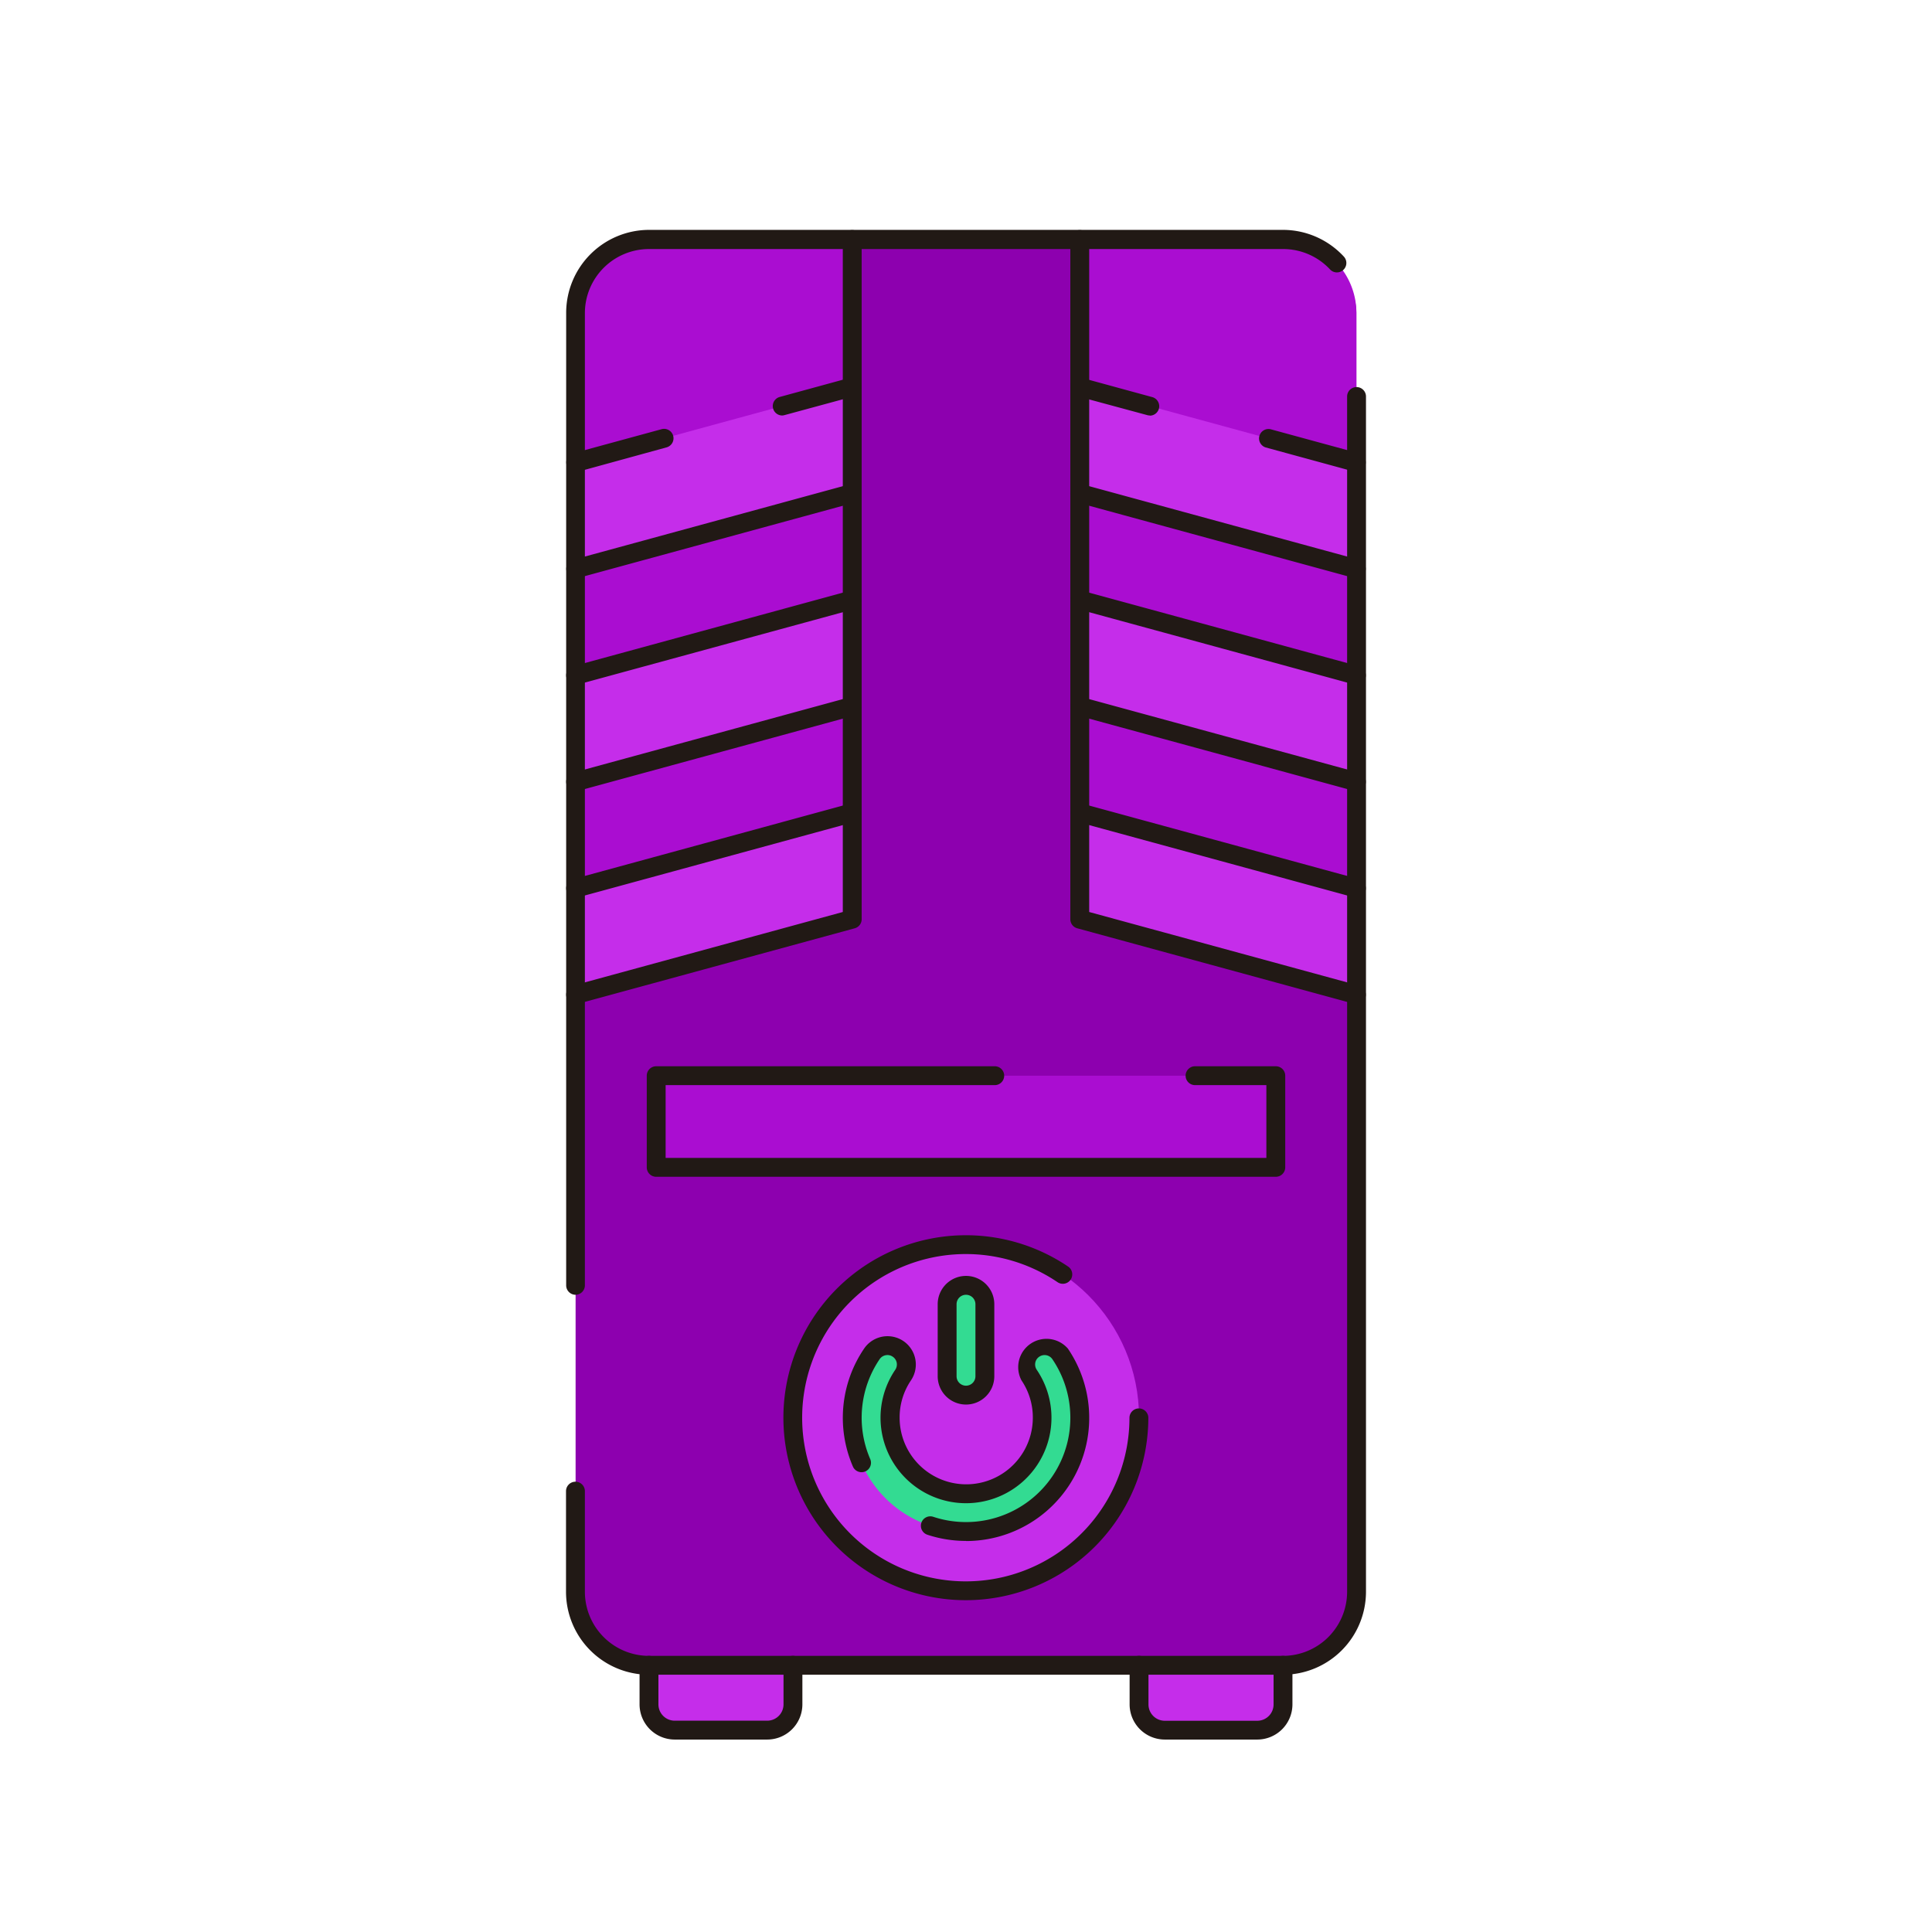 <svg height="512" viewBox="0 0 512 512" width="512" xmlns="http://www.w3.org/2000/svg"><g id="_06" data-name="06"><path d="m172 441.32h38.14a0 0 0 0 1 0 0v10.39a6.81 6.81 0 0 1 -6.81 6.81h-24.53a6.81 6.81 0 0 1 -6.81-6.81v-10.39a0 0 0 0 1 .01 0z" fill="#c52dea"/><path d="m301.86 441.32h38.14a0 0 0 0 1 0 0v10.39a6.81 6.81 0 0 1 -6.81 6.81h-24.52a6.81 6.81 0 0 1 -6.81-6.81v-10.39a0 0 0 0 1 0 0z" fill="#c52dea"/><rect fill="#8d00af" height="377.84" rx="19.45" width="206.91" x="152.54" y="63.47"/><circle cx="256" cy="375.71" fill="#c52dea" r="45.86"/><rect fill="#33db92" height="29.09" rx="5" width="10" x="251" y="340.63"/><path d="m256 405.86a30.15 30.15 0 0 1 -25-47.06 5 5 0 0 1 8.28 5.61 20.15 20.15 0 1 0 33.36 0 5 5 0 0 1 8.36-5.61 30.15 30.15 0 0 1 -25 47.06z" fill="#33db92"/><path d="m173.9 285.07h164.2v24.29h-164.2z" fill="#aa0dd1"/><path d="m359.46 82.92v180.68l-73.31-20v-180.13h53.85a19.45 19.45 0 0 1 19.46 19.45z" fill="#aa0dd1"/><g fill="#c52dea"><path d="m359.46 235.39-73.31-20v28.21l73.31 20z"/><path d="m359.46 178.97-73.31-20v28.21l73.31 20z"/><path d="m359.46 122.55-73.31-20v28.21l73.31 20z"/></g><path d="m152.54 82.92v180.68l73.31-20v-180.13h-53.85a19.45 19.45 0 0 0 -19.46 19.45z" fill="#aa0dd1"/><path d="m152.54 235.39 73.31-20v28.21l-73.31 20z" fill="#c52dea"/><path d="m152.54 178.97 73.31-20v28.21l-73.31 20z" fill="#c52dea"/><path d="m152.54 122.55 73.31-20v28.21l-73.31 20z" fill="#c52dea"/></g><g id="Line" fill="#211915"><path d="m203.33 461h-24.53a9.33 9.33 0 0 1 -9.31-9.31v-10.37a2.5 2.5 0 1 1 5 0v10.39a4.32 4.32 0 0 0 4.31 4.29h24.53a4.32 4.32 0 0 0 4.31-4.31v-10.37a2.5 2.5 0 0 1 5 0v10.39a9.33 9.33 0 0 1 -9.31 9.29z"/><path d="m333.2 461h-24.53a9.33 9.33 0 0 1 -9.31-9.31v-10.37a2.5 2.5 0 0 1 5 0v10.39a4.32 4.32 0 0 0 4.31 4.31h24.53a4.32 4.32 0 0 0 4.31-4.31v-10.39a2.5 2.5 0 1 1 5 0v10.39a9.33 9.33 0 0 1 -9.31 9.29z"/><path d="m152.54 343.13a2.5 2.5 0 0 1 -2.5-2.5v-257.71a22 22 0 0 1 22-22h167.96a22 22 0 0 1 16.2 7.15 2.5 2.5 0 0 1 -3.69 3.37 17 17 0 0 0 -12.51-5.44h-168a17 17 0 0 0 -17 17v257.63a2.5 2.5 0 0 1 -2.46 2.5z"/><path d="m340 443.82h-168a22 22 0 0 1 -22-21.95v-26.7a2.5 2.5 0 0 1 5 0v26.7a17 17 0 0 0 17 16.95h168a17 17 0 0 0 17-16.95v-316.79a2.5 2.5 0 1 1 5 0v316.79a22 22 0 0 1 -22 21.95z"/><path d="m256 424.07a48.36 48.36 0 1 1 27-88.46 2.5 2.5 0 1 1 -2.8 4.14 43.37 43.37 0 1 0 19.12 36 2.5 2.5 0 1 1 5 0 48.41 48.41 0 0 1 -48.32 48.32z"/><path d="m256 372.22a7.5 7.5 0 0 1 -7.5-7.5v-19.09a7.5 7.5 0 0 1 15 0v19.09a7.5 7.5 0 0 1 -7.5 7.5zm0-29.09a2.5 2.5 0 0 0 -2.5 2.5v19.09a2.5 2.5 0 0 0 5 0v-19.09a2.5 2.5 0 0 0 -2.5-2.5z"/><path d="m256 408.36a32.56 32.56 0 0 1 -10.24-1.64 2.5 2.5 0 0 1 1.57-4.75 27.65 27.65 0 0 0 31.56-41.77 2.5 2.5 0 0 0 -3.47-.66 2.47 2.47 0 0 0 -1.06 1.59 2.54 2.54 0 0 0 .39 1.88 22.65 22.65 0 1 1 -37.5 0 2.54 2.54 0 0 0 .39-1.88 2.47 2.47 0 0 0 -1.06-1.59 2.43 2.43 0 0 0 -1.87-.39 2.48 2.48 0 0 0 -1.6 1.05 27.63 27.63 0 0 0 -2.47 26.52 2.5 2.5 0 0 1 -4.58 2 32.61 32.61 0 0 1 2.94-31.33 7.5 7.5 0 0 1 13.57 2.81 7.51 7.51 0 0 1 -1.16 5.62 17.49 17.49 0 0 0 -3 9.89 17.65 17.65 0 1 0 35.3 0 17.49 17.49 0 0 0 -3-9.89 7.5 7.5 0 0 1 12.29-8.43 32.64 32.64 0 0 1 -27 51z"/><path d="m338.1 311.86h-164.2a2.5 2.5 0 0 1 -2.5-2.5v-24.29a2.5 2.5 0 0 1 2.5-2.5h89.72a2.5 2.5 0 0 1 0 5h-87.22v19.29h159.2v-19.29h-18.9a2.5 2.5 0 0 1 0-5h21.4a2.5 2.5 0 0 1 2.5 2.5v24.29a2.5 2.5 0 0 1 -2.5 2.5z"/><path d="m359.46 266.1a2.5 2.5 0 0 1 -.66-.09l-73.31-20a2.49 2.49 0 0 1 -1.84-2.41v-180.13a2.5 2.5 0 0 1 5 0v178.22l71.47 19.5a2.5 2.5 0 0 1 -.66 4.91z"/><path d="m359.46 237.89a2.5 2.5 0 0 1 -.66-.09l-73.31-20a2.5 2.5 0 0 1 1.32-4.82l73.31 20a2.5 2.5 0 0 1 -.66 4.91z"/><path d="m359.46 209.68a2.5 2.5 0 0 1 -.66-.09l-73.31-20a2.5 2.5 0 0 1 1.32-4.82l73.31 20a2.5 2.5 0 0 1 -.66 4.91z"/><path d="m359.46 181.47a2.5 2.5 0 0 1 -.66-.09l-73.31-20a2.5 2.5 0 0 1 1.32-4.82l73.31 20a2.5 2.5 0 0 1 -.66 4.91z"/><path d="m359.46 153.26a2.5 2.5 0 0 1 -.66-.09l-73.31-20a2.5 2.5 0 0 1 1.32-4.83l73.31 20a2.51 2.51 0 0 1 -.66 4.92z"/><path d="m304.72 110.11a2.5 2.5 0 0 1 -.66-.09l-18.57-5.02a2.5 2.5 0 0 1 1.32-4.83l18.56 5.07a2.5 2.5 0 0 1 -.65 4.91z"/><path d="m359.46 125.05a2.5 2.5 0 0 1 -.66-.09l-23.37-6.38a2.5 2.5 0 0 1 1.32-4.82l23.37 6.37a2.51 2.51 0 0 1 -.66 4.92z"/><path d="m152.54 266.1a2.5 2.5 0 0 1 -.66-4.91l71.47-19.5v-178.22a2.5 2.5 0 0 1 5 0v180.13a2.49 2.49 0 0 1 -1.84 2.41l-73.31 19.99a2.5 2.5 0 0 1 -.66.1z"/><path d="m152.54 237.89a2.5 2.5 0 0 1 -.66-4.91l73.31-20a2.5 2.5 0 0 1 1.32 4.82l-73.31 20a2.5 2.5 0 0 1 -.66.09z"/><path d="m152.54 209.68a2.5 2.5 0 0 1 -.66-4.91l73.31-20a2.5 2.5 0 0 1 1.32 4.82l-73.31 20a2.5 2.5 0 0 1 -.66.09z"/><path d="m152.54 181.47a2.5 2.5 0 0 1 -.66-4.91l73.31-20a2.5 2.5 0 0 1 1.32 4.82l-73.31 20a2.5 2.5 0 0 1 -.66.09z"/><path d="m152.54 153.26a2.51 2.51 0 0 1 -.66-4.92l73.31-20a2.5 2.5 0 0 1 1.32 4.83l-73.31 20a2.5 2.5 0 0 1 -.66.09z"/><path d="m207.28 110.11a2.5 2.5 0 0 1 -.65-4.91l18.56-5.07a2.5 2.5 0 0 1 1.32 4.83l-18.57 5.04a2.5 2.5 0 0 1 -.66.11z"/><path d="m152.54 125.05a2.51 2.51 0 0 1 -.66-4.92l23.37-6.37a2.5 2.5 0 1 1 1.32 4.82l-23.37 6.42a2.5 2.5 0 0 1 -.66.05z"/></g></svg>